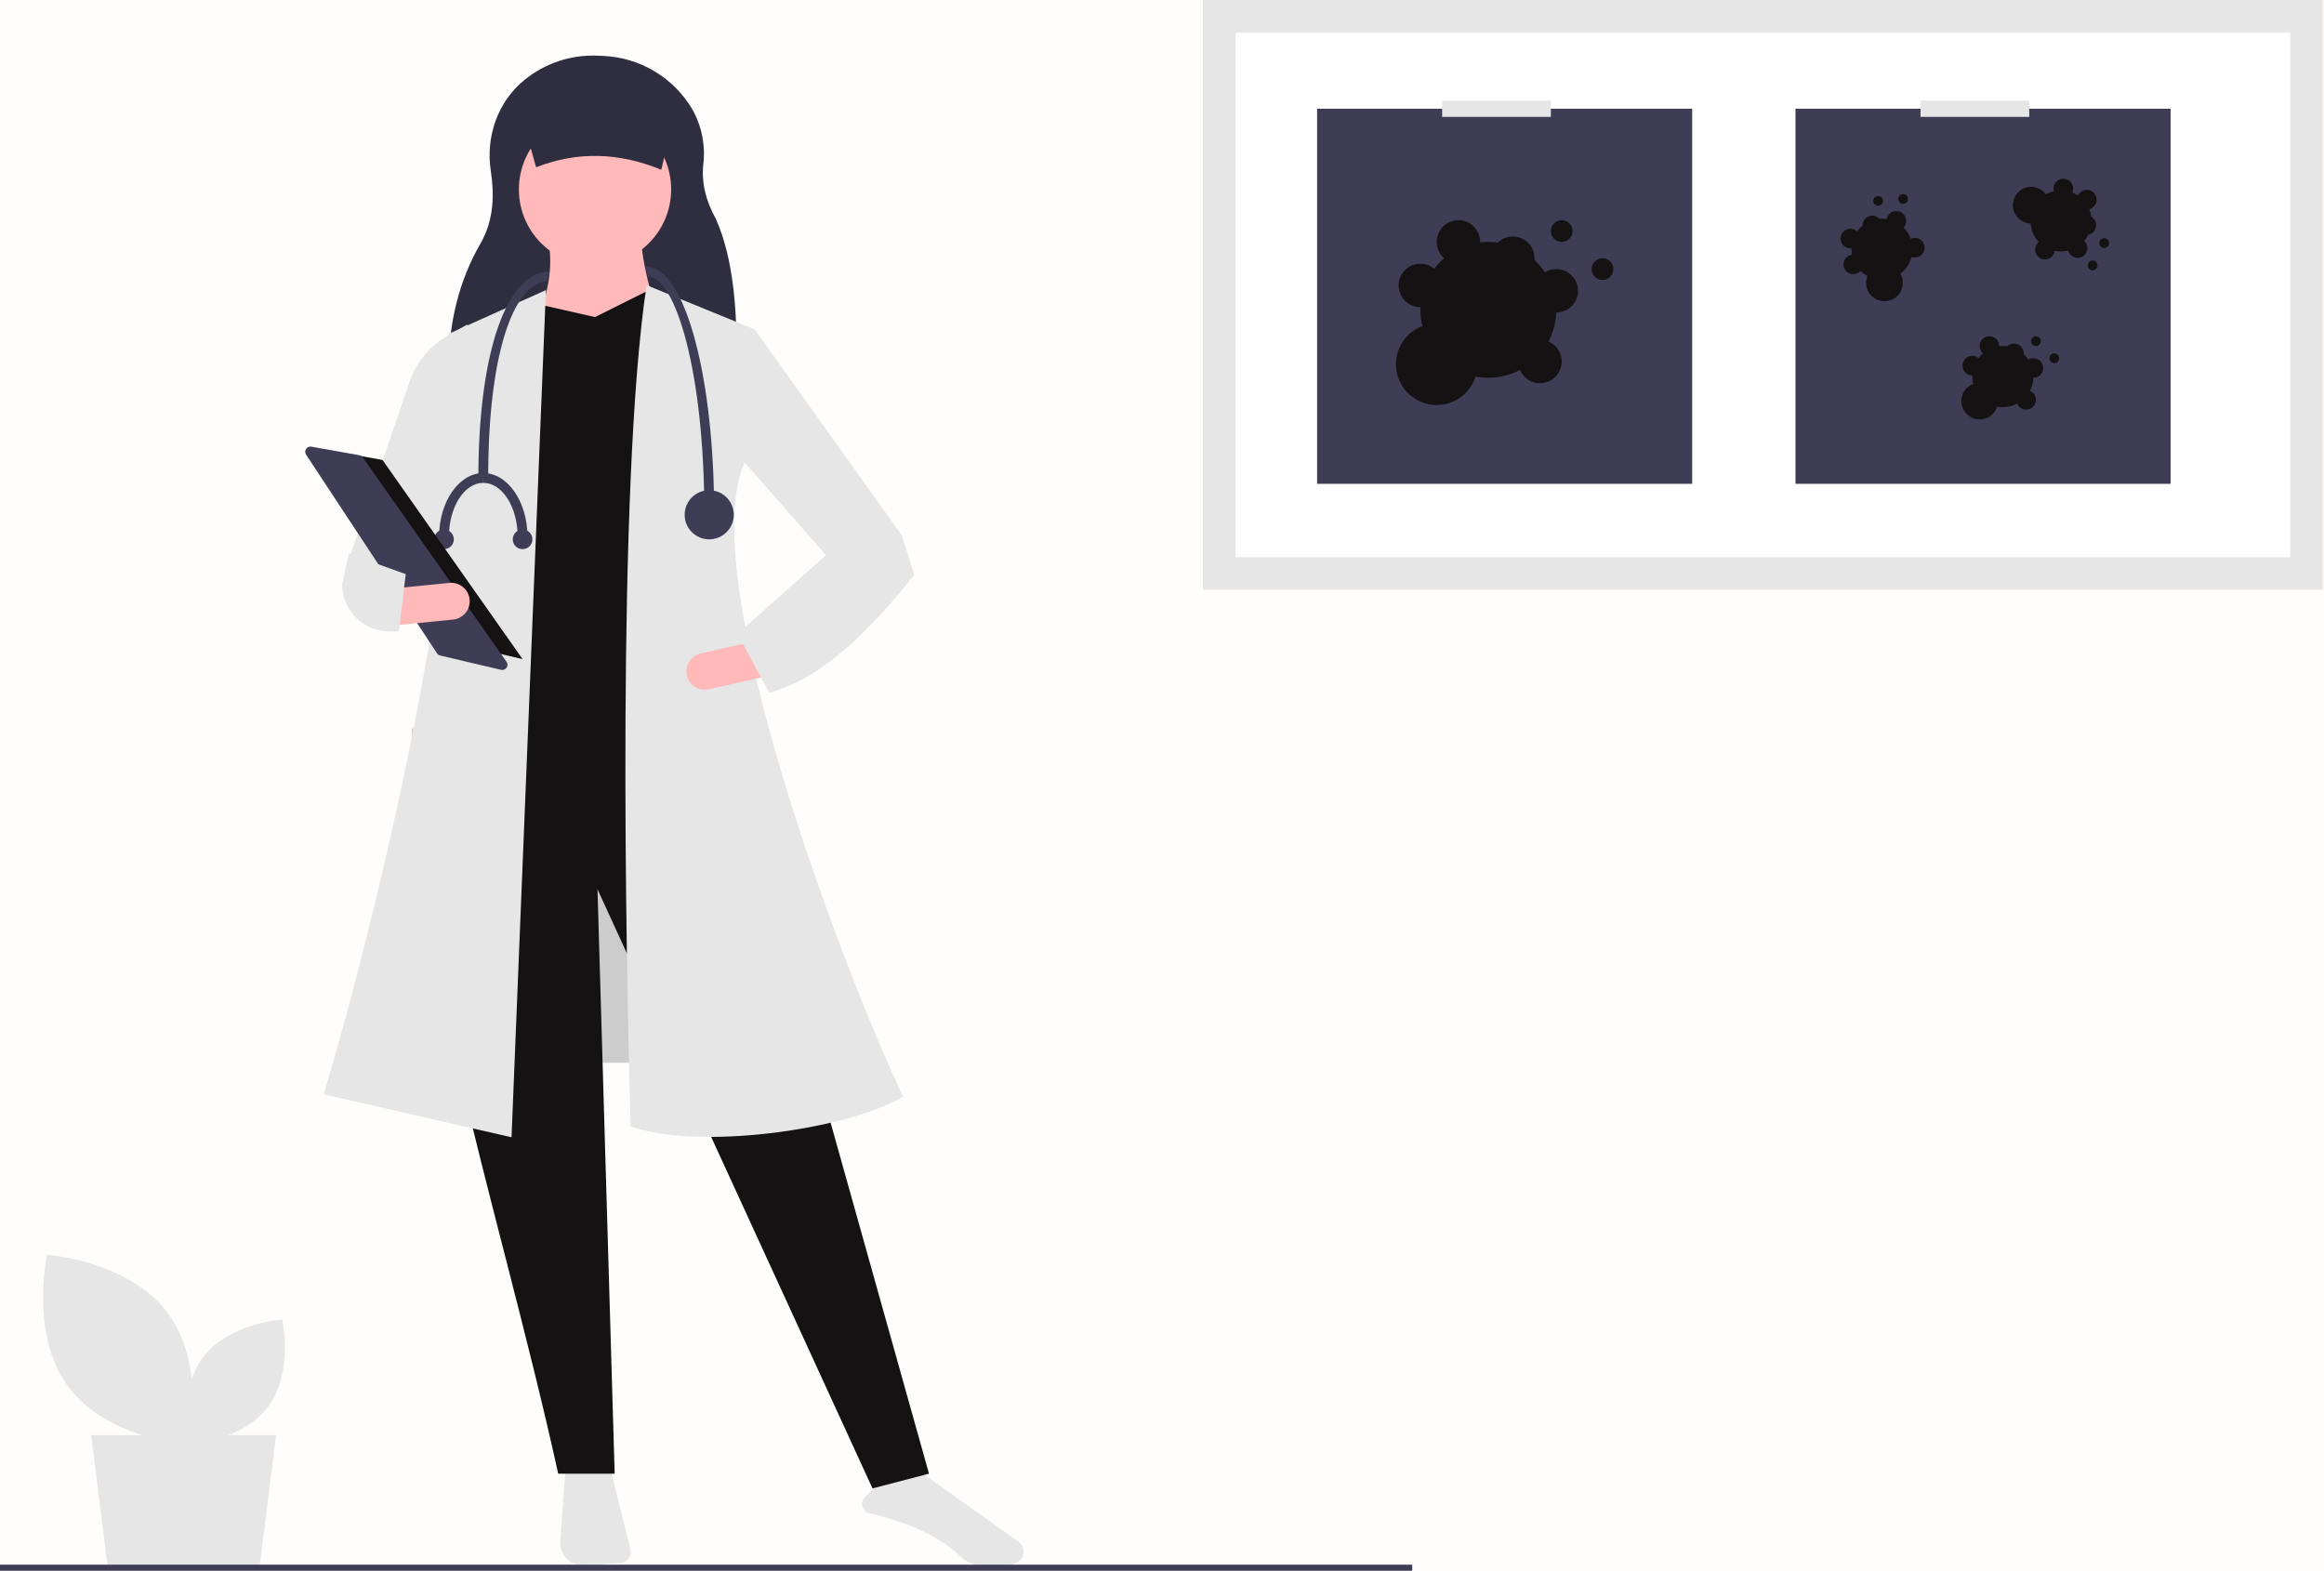 <svg width="855" height="578" viewBox="0 0 855 578" fill="none" xmlns="http://www.w3.org/2000/svg">
<rect width="855" height="578" fill="#FFFCFC"/>
<g id="doctor 1" clip-path="url(#clip0)">
<path id="Vector" d="M261.557 268H151.557V391H261.557V268Z" fill="#CCCCCC"/>
<path id="Vector_2" d="M95.557 576H39.557L33.557 528H101.557L95.557 576Z" fill="#E6E6E6"/>
<path id="Vector_3" d="M208.007 541.232L206.117 567.067C206.032 568.237 206.197 569.411 206.603 570.511C207.008 571.611 207.644 572.612 208.468 573.446C209.292 574.281 210.285 574.929 211.38 575.348C212.475 575.767 213.647 575.947 214.817 575.877L228.087 575.073C228.702 575.035 229.301 574.863 229.842 574.568C230.383 574.273 230.852 573.863 231.216 573.366C231.58 572.869 231.83 572.298 231.949 571.694C232.068 571.089 232.052 570.466 231.902 569.868L224.537 540.406L208.007 541.232Z" fill="#E6E6E6"/>
<path id="Vector_4" d="M319.003 556.509C334.62 560.163 345.777 565.356 353.106 572.384C355.716 574.867 359.131 576.331 362.729 576.509C367.326 576.751 371.084 576.236 373.909 574.974H373.909C374.633 574.655 375.258 574.148 375.719 573.506C376.181 572.864 376.462 572.111 376.534 571.323C376.619 570.523 376.489 569.715 376.157 568.982C375.825 568.25 375.303 567.619 374.645 567.156L337.606 540.802L321.873 547.096L318.202 550.766C317.805 551.163 317.505 551.648 317.327 552.18C317.148 552.713 317.096 553.28 317.173 553.837C317.251 554.393 317.456 554.924 317.774 555.388C318.091 555.852 318.512 556.236 319.003 556.509H319.003Z" fill="#E6E6E6"/>
<path id="Vector_5" d="M270.94 134.695L165.067 133.714C165.333 118.294 168.921 103.151 176.764 89.6C181.914 80.701 181.803 71.016 180.562 62.856C178.646 50.264 183.101 37.381 192.999 29.365C200.563 23.229 210.11 20.07 219.842 20.483L221.897 20.569C228.594 20.848 235.113 22.804 240.856 26.258C246.6 29.712 251.383 34.554 254.768 40.339C258.208 46.515 259.595 53.624 258.729 60.64C258.058 67.241 259.664 73.91 263.42 80.642C269.9 95.424 271.303 114.34 270.94 134.695Z" fill="#2F2E41"/>
<path id="Vector_6" d="M341.775 542.176L320.996 547.597L219.813 327.161L226.137 542.176H205.358C183.154 441.018 143.067 324.27 161.09 287.41L268.597 281.086L341.775 542.176Z" fill="#141212"/>
<path id="Vector_7" d="M218.909 97.691C234.376 97.691 246.915 85.152 246.915 69.685C246.915 54.218 234.376 41.679 218.909 41.679C203.442 41.679 190.903 54.218 190.903 69.685C190.903 85.152 203.442 97.691 218.909 97.691Z" fill="#FFB9B9"/>
<path id="Vector_8" d="M243.302 121.18L197.227 118.47C201.742 108.106 203.546 98.126 201.744 88.657H236.074C235.996 95.928 239.614 108.504 243.302 121.18Z" fill="#FFB9B9"/>
<path id="Vector_9" d="M272.211 289.217L171.028 296.445L181.417 117.115L199.034 112.146L218.909 116.663L238.784 106.725L251.432 111.243L272.211 289.217Z" fill="#141212"/>
<path id="Vector_10" d="M188.193 418.407L119.081 402.597C139.631 334.449 176.654 178.546 164.704 122.987L200.841 106.725L188.193 418.407Z" fill="#E6E6E6"/>
<path id="Vector_11" d="M154.766 221.46L128.567 205.199L150.91 139.759C153.402 133.007 158.175 127.337 164.404 123.731L171.931 119.373L167.414 185.323L154.766 221.46Z" fill="#E6E6E6"/>
<path id="Vector_12" d="M332.289 403.501C310.476 416.121 255.95 423.156 232.009 414.342C230.247 352.769 226.792 178.603 237.881 104.919L277.632 121.18L274.018 169.965C255.014 211.698 310.198 357.054 332.289 403.501Z" fill="#E6E6E6"/>
<path id="Vector_13" d="M329.127 213.33L304.734 205.199L272.211 168.158L277.632 121.18L331.837 197.068L329.127 213.33Z" fill="#E6E6E6"/>
<path id="Vector_14" d="M252.681 248.494C253.08 250.245 254.158 251.767 255.677 252.725C257.196 253.684 259.034 254 260.786 253.606L281.492 248.917L278.5 235.7L257.793 240.389C256.041 240.786 254.518 241.863 253.559 243.383C252.6 244.903 252.285 246.741 252.681 248.494V248.494Z" fill="#FFB9B9"/>
<path id="Vector_15" d="M243.302 62.458C227.746 56.061 212.382 55.598 197.227 61.554L190.903 38.969H248.722L243.302 62.458Z" fill="#2F2E41"/>
<path id="Vector_16" d="M271.308 233.205L283.052 254.887C302.806 249.378 319.926 232.008 336.354 211.523L331.837 197.068L303.831 204.295L271.308 233.205Z" fill="#E6E6E6"/>
<path id="Vector_17" d="M262.725 188.485H259.111C259.111 137.375 248.588 101.757 238.333 101.757L237.429 98.143C246.626 98.143 252.49 112.967 255.789 125.403C260.262 142.263 262.725 164.666 262.725 188.485Z" fill="#3F3D56"/>
<path id="Vector_18" d="M179.61 175.837H175.996C175.996 129.028 186.593 99.95 202.196 99.95L201.292 103.563C190.5 103.563 179.61 125.911 179.61 175.837Z" fill="#3F3D56"/>
<path id="Vector_19" d="M260.918 198.423C265.908 198.423 269.953 194.378 269.953 189.389C269.953 184.399 265.908 180.355 260.918 180.355C255.929 180.355 251.884 184.399 251.884 189.389C251.884 194.378 255.929 198.423 260.918 198.423Z" fill="#3F3D56"/>
<path id="Vector_20" d="M165.155 197.52H161.542C161.542 184.568 168.836 174.031 177.803 174.031V177.644C170.829 177.644 165.155 186.56 165.155 197.52Z" fill="#3F3D56"/>
<path id="Vector_21" d="M194.065 197.52H190.451C190.451 186.56 184.777 177.644 177.803 177.644V174.031C186.77 174.031 194.065 184.568 194.065 197.52Z" fill="#3F3D56"/>
<path id="Vector_22" d="M192.258 202.037C194.254 202.037 195.872 200.419 195.872 198.423C195.872 196.427 194.254 194.809 192.258 194.809C190.262 194.809 188.644 196.427 188.644 198.423C188.644 200.419 190.262 202.037 192.258 202.037Z" fill="#3F3D56"/>
<path id="Vector_23" d="M163.348 202.037C165.344 202.037 166.962 200.419 166.962 198.423C166.962 196.427 165.344 194.809 163.348 194.809C161.353 194.809 159.735 196.427 159.735 198.423C159.735 200.419 161.353 202.037 163.348 202.037Z" fill="#3F3D56"/>
<path id="Vector_24" d="M118.177 165.193L140.724 169.219L192.258 242.495L164.88 236.053L118.177 165.193Z" fill="#141212"/>
<path id="Vector_25" d="M114.178 164.296C113.834 164.301 113.498 164.398 113.205 164.578C112.912 164.757 112.673 165.012 112.512 165.316C112.351 165.619 112.275 165.961 112.291 166.304C112.307 166.647 112.416 166.98 112.604 167.267L160.776 240.355C161.045 240.763 161.46 241.053 161.936 241.165L184.349 246.438C184.727 246.527 185.123 246.499 185.484 246.358C185.846 246.217 186.156 245.969 186.373 245.647C186.591 245.325 186.705 244.945 186.702 244.557C186.698 244.169 186.576 243.791 186.353 243.474L133.464 168.272C133.321 168.067 133.138 167.892 132.927 167.758C132.716 167.624 132.481 167.532 132.235 167.489L114.539 164.329C114.42 164.307 114.299 164.296 114.178 164.296V164.296Z" fill="#3F3D56"/>
<path id="Vector_26" d="M144.227 216.553L145.566 230.038L166.693 227.941C168.481 227.764 170.125 226.883 171.264 225.493C172.403 224.103 172.944 222.317 172.766 220.529C172.589 218.741 171.708 217.096 170.318 215.957C168.928 214.819 167.142 214.278 165.354 214.456L144.227 216.553Z" fill="#FFB9B9"/>
<path id="Vector_27" d="M125.857 214.991C125.887 219.589 127.734 223.989 130.995 227.231C134.255 230.474 138.665 232.296 143.263 232.302H146.737L149.266 211.226L128.326 203.688L125.857 214.991Z" fill="#E6E6E6"/>
<path id="Vector_28" d="M854.557 0H442.557V217H854.557V0Z" fill="#E6E6E6"/>
<path id="Vector_29" d="M454.557 205H842.557V12H454.557V205Z" fill="white"/>
<path id="Vector_30" d="M622.557 40H484.557V178H622.557V40Z" fill="#3F3D56"/>
<g id="big-virus">
<path id="Vector_31" d="M589.557 103C591.766 103 593.557 101.209 593.557 99C593.557 96.791 591.766 95 589.557 95C587.348 95 585.557 96.791 585.557 99C585.557 101.209 587.348 103 589.557 103Z" fill="#141212"/>
<path id="Vector_32" d="M574.557 89C576.766 89 578.557 87.209 578.557 85C578.557 82.791 576.766 81 574.557 81C572.348 81 570.557 82.791 570.557 85C570.557 87.209 572.348 89 574.557 89Z" fill="#141212"/>
<path id="Vector_33" d="M572.557 99C571.085 99 569.642 99.409 568.389 100.181C567.285 98.521 565.988 96.998 564.524 95.645C564.541 95.432 564.557 95.218 564.557 95C564.558 93.43 564.097 91.895 563.231 90.586C562.366 89.276 561.134 88.251 559.689 87.637C558.244 87.023 556.651 86.848 555.108 87.133C553.564 87.419 552.139 88.153 551.01 89.243C548.868 88.939 546.694 88.92 544.547 89.187C544.549 89.124 544.557 89.063 544.557 89C544.558 87.661 544.224 86.343 543.584 85.167C542.944 83.99 542.019 82.994 540.894 82.268C539.769 81.542 538.479 81.11 537.144 81.012C535.808 80.913 534.47 81.152 533.25 81.705C532.031 82.259 530.97 83.109 530.165 84.179C529.36 85.249 528.836 86.504 528.641 87.829C528.447 89.154 528.588 90.506 529.052 91.762C529.516 93.018 530.288 94.138 531.297 95.018C529.958 96.165 528.743 97.45 527.673 98.852C526.685 98.03 525.515 97.458 524.259 97.185C523.004 96.911 521.702 96.944 520.462 97.28C519.222 97.617 518.081 98.246 517.137 99.117C516.192 99.987 515.47 101.072 515.033 102.28C514.597 103.488 514.457 104.784 514.627 106.057C514.796 107.331 515.27 108.544 516.008 109.596C516.746 110.647 517.727 111.506 518.866 112.098C520.006 112.691 521.272 113 522.557 113L522.582 112.999C522.569 113.331 522.557 113.664 522.557 114C522.557 116.013 522.8 118.018 523.28 119.973C520.903 120.868 518.791 122.352 517.145 124.286C515.498 126.22 514.369 128.541 513.865 131.031C513.361 133.521 513.498 136.098 514.262 138.52C515.027 140.943 516.395 143.131 518.237 144.88C520.08 146.629 522.336 147.881 524.795 148.519C527.254 149.157 529.835 149.16 532.295 148.528C534.755 147.895 537.014 146.648 538.861 144.903C540.707 143.158 542.079 140.972 542.849 138.551C548.414 139.621 554.177 138.766 559.192 136.127C559.704 137.332 560.504 138.394 561.522 139.218C562.54 140.042 563.744 140.603 565.03 140.853C566.316 141.103 567.643 141.033 568.895 140.65C570.148 140.267 571.287 139.583 572.213 138.657C573.139 137.731 573.824 136.591 574.207 135.339C574.59 134.086 574.66 132.759 574.41 131.473C574.16 130.188 573.598 128.983 572.774 127.965C571.95 126.947 570.889 126.147 569.684 125.635C571.416 122.347 572.389 118.712 572.531 114.999L572.557 115C574.678 115 576.713 114.157 578.213 112.657C579.714 111.157 580.557 109.122 580.557 107C580.557 104.878 579.714 102.843 578.213 101.343C576.713 99.843 574.678 99 572.557 99V99Z" fill="#141212"/>
</g>
<path id="Vector_34" d="M570.557 37H530.557V43H570.557V37Z" fill="#E6E6E6"/>
<path id="Vector_35" d="M798.557 40H660.557V178H798.557V40Z" fill="#3F3D56"/>
<g id="small-viruses">
<path id="Vector_36" d="M755.757 133.6C756.751 133.6 757.557 132.794 757.557 131.8C757.557 130.806 756.751 130 755.757 130C754.763 130 753.957 130.806 753.957 131.8C753.957 132.794 754.763 133.6 755.757 133.6Z" fill="#141212"/>
<path id="Vector_37" d="M749.007 127.3C750.001 127.3 750.807 126.494 750.807 125.5C750.807 124.506 750.001 123.7 749.007 123.7C748.013 123.7 747.207 124.506 747.207 125.5C747.207 126.494 748.013 127.3 749.007 127.3Z" fill="#141212"/>
<path id="Vector_38" d="M748.107 131.8C747.444 131.8 746.795 131.984 746.231 132.331C745.734 131.584 745.151 130.899 744.492 130.29C744.5 130.194 744.507 130.098 744.507 130C744.507 129.294 744.3 128.603 743.91 128.014C743.521 127.424 742.966 126.963 742.316 126.687C741.666 126.41 740.949 126.332 740.255 126.46C739.56 126.589 738.919 126.919 738.411 127.409C737.447 127.273 736.469 127.264 735.502 127.384C735.503 127.356 735.507 127.328 735.507 127.3C735.507 126.697 735.357 126.104 735.069 125.575C734.781 125.046 734.365 124.597 733.858 124.27C733.352 123.944 732.772 123.749 732.171 123.705C731.57 123.661 730.967 123.768 730.419 124.017C729.87 124.266 729.393 124.649 729.03 125.131C728.668 125.612 728.432 126.177 728.345 126.773C728.257 127.369 728.321 127.978 728.53 128.543C728.739 129.108 729.086 129.612 729.54 130.008C728.937 130.524 728.391 131.103 727.909 131.733C727.465 131.364 726.938 131.106 726.373 130.983C725.808 130.86 725.222 130.875 724.664 131.026C724.106 131.177 723.593 131.461 723.168 131.853C722.742 132.244 722.418 132.733 722.221 133.276C722.025 133.82 721.962 134.403 722.038 134.976C722.115 135.549 722.328 136.095 722.66 136.568C722.992 137.041 723.433 137.428 723.946 137.694C724.459 137.961 725.029 138.1 725.607 138.1L725.618 138.099C725.612 138.249 725.607 138.399 725.607 138.55C725.607 139.456 725.716 140.358 725.932 141.238C724.862 141.64 723.912 142.308 723.171 143.179C722.43 144.049 721.922 145.093 721.695 146.214C721.469 147.334 721.53 148.494 721.874 149.584C722.218 150.674 722.834 151.659 723.663 152.446C724.492 153.233 725.507 153.797 726.614 154.084C727.72 154.371 728.882 154.372 729.989 154.087C731.096 153.803 732.113 153.241 732.943 152.456C733.774 151.671 734.392 150.687 734.738 149.598C737.242 150.079 739.836 149.695 742.092 148.507C742.323 149.05 742.683 149.527 743.141 149.898C743.599 150.269 744.141 150.522 744.72 150.634C745.298 150.746 745.895 150.715 746.459 150.543C747.023 150.37 747.535 150.062 747.952 149.645C748.369 149.229 748.677 148.716 748.849 148.152C749.022 147.589 749.053 146.992 748.941 146.413C748.828 145.834 748.575 145.292 748.205 144.834C747.834 144.376 747.356 144.016 746.814 143.786C747.593 142.306 748.031 140.671 748.095 138.999L748.107 139C749.061 139 749.977 138.621 750.652 137.946C751.327 137.27 751.707 136.355 751.707 135.4C751.707 134.445 751.327 133.53 750.652 132.854C749.977 132.179 749.061 131.8 748.107 131.8V131.8Z" fill="#141212"/>
<path id="Vector_39" d="M769.878 99.442C770.873 99.442 771.678 98.636 771.678 97.642C771.678 96.648 770.873 95.842 769.878 95.842C768.884 95.842 768.078 96.648 768.078 97.642C768.078 98.636 768.884 99.442 769.878 99.442Z" fill="#141212"/>
<path id="Vector_40" d="M774.113 91.237C775.107 91.237 775.913 90.431 775.913 89.437C775.913 88.442 775.107 87.637 774.113 87.637C773.119 87.637 772.313 88.442 772.313 89.437C772.313 90.431 773.119 91.237 774.113 91.237Z" fill="#141212"/>
<path id="Vector_41" d="M767.805 90.278C767.625 89.641 767.272 89.066 766.785 88.617C767.369 87.936 767.87 87.189 768.278 86.39C768.373 86.371 768.467 86.352 768.561 86.325C769.241 86.134 769.85 85.747 770.312 85.212C770.773 84.678 771.067 84.019 771.157 83.318C771.247 82.618 771.128 81.906 770.816 81.273C770.504 80.639 770.013 80.111 769.403 79.755C769.273 78.79 769.016 77.846 768.639 76.949C768.666 76.942 768.693 76.938 768.721 76.93C769.301 76.767 769.831 76.462 770.262 76.041C770.694 75.621 771.013 75.098 771.19 74.522C771.367 73.946 771.397 73.335 771.277 72.745C771.156 72.154 770.89 71.603 770.501 71.143C770.113 70.682 769.615 70.326 769.053 70.108C768.492 69.89 767.884 69.816 767.287 69.894C766.689 69.971 766.12 70.197 765.633 70.551C765.145 70.906 764.755 71.376 764.496 71.921C763.836 71.481 763.131 71.111 762.394 70.819C762.629 70.291 762.734 69.714 762.7 69.137C762.665 68.56 762.492 67.999 762.195 67.503C761.898 67.007 761.486 66.59 760.994 66.287C760.502 65.984 759.943 65.804 759.367 65.762C758.79 65.72 758.212 65.818 757.681 66.047C757.15 66.275 756.683 66.629 756.317 67.077C755.952 67.525 755.699 68.054 755.582 68.62C755.464 69.186 755.485 69.772 755.641 70.328L755.645 70.339C755.499 70.374 755.354 70.409 755.208 70.45C754.336 70.696 753.497 71.046 752.709 71.492C752.032 70.572 751.131 69.838 750.093 69.361C749.054 68.883 747.911 68.678 746.771 68.763C745.631 68.848 744.532 69.222 743.576 69.849C742.62 70.475 741.839 71.335 741.306 72.346C740.773 73.358 740.506 74.488 740.529 75.631C740.553 76.774 740.866 77.892 741.441 78.88C742.015 79.869 742.831 80.695 743.812 81.282C744.793 81.869 745.907 82.197 747.049 82.235C747.265 84.776 748.338 87.168 750.093 89.018C749.633 89.387 749.271 89.863 749.038 90.404C748.805 90.946 748.709 91.536 748.758 92.123C748.806 92.711 748.999 93.277 749.317 93.773C749.636 94.269 750.071 94.679 750.585 94.967C751.1 95.255 751.677 95.412 752.266 95.426C752.855 95.439 753.439 95.307 753.965 95.042C754.491 94.777 754.945 94.387 755.285 93.906C755.625 93.425 755.843 92.867 755.917 92.283C757.553 92.632 759.246 92.61 760.872 92.219L760.874 92.23C761.002 92.685 761.218 93.111 761.511 93.483C761.803 93.854 762.166 94.165 762.579 94.396C762.991 94.628 763.445 94.775 763.915 94.831C764.385 94.887 764.861 94.85 765.316 94.722C765.771 94.594 766.197 94.377 766.568 94.084C766.94 93.791 767.25 93.428 767.481 93.016C767.712 92.603 767.86 92.149 767.915 91.679C767.971 91.209 767.933 90.733 767.805 90.278V90.278Z" fill="#141212"/>
<path id="Vector_42" d="M700.162 74.981C701.156 74.981 701.962 74.176 701.962 73.181C701.962 72.187 701.156 71.382 700.162 71.382C699.168 71.382 698.362 72.187 698.362 73.181C698.362 74.176 699.168 74.981 700.162 74.981Z" fill="#141212"/>
<path id="Vector_43" d="M690.958 75.719C691.952 75.719 692.758 74.913 692.758 73.919C692.758 72.925 691.952 72.119 690.958 72.119C689.964 72.119 689.158 72.925 689.158 73.919C689.158 74.913 689.964 75.719 690.958 75.719Z" fill="#141212"/>
<path id="Vector_44" d="M695.004 78.831C694.557 79.32 694.256 79.924 694.132 80.575C693.245 80.438 692.346 80.407 691.452 80.483C691.386 80.412 691.32 80.342 691.247 80.276C690.726 79.8 690.076 79.487 689.378 79.377C688.68 79.268 687.966 79.366 687.323 79.66C686.681 79.954 686.14 80.43 685.766 81.03C685.393 81.629 685.204 82.326 685.224 83.032C684.473 83.651 683.807 84.368 683.245 85.162C683.224 85.143 683.206 85.122 683.185 85.103C682.741 84.696 682.201 84.407 681.616 84.263C681.031 84.119 680.419 84.124 679.837 84.277C679.254 84.431 678.719 84.728 678.281 85.142C677.844 85.556 677.517 86.074 677.331 86.647C677.145 87.22 677.105 87.831 677.217 88.423C677.328 89.015 677.586 89.57 677.967 90.036C678.349 90.503 678.841 90.866 679.399 91.093C679.957 91.32 680.564 91.403 681.162 91.335C681.137 92.128 681.196 92.922 681.337 93.703C680.764 93.781 680.219 93.997 679.747 94.331C679.275 94.665 678.891 95.108 678.627 95.622C678.362 96.136 678.226 96.707 678.228 97.285C678.231 97.863 678.372 98.432 678.641 98.943C678.91 99.455 679.299 99.894 679.773 100.224C680.248 100.554 680.795 100.765 681.368 100.839C681.942 100.913 682.524 100.847 683.067 100.648C683.61 100.449 684.097 100.123 684.486 99.696L684.494 99.687C684.6 99.792 684.707 99.897 684.819 99.999C685.488 100.61 686.228 101.137 687.023 101.571C686.599 102.632 686.452 103.784 686.595 104.918C686.738 106.053 687.167 107.132 687.842 108.055C688.516 108.978 689.414 109.714 690.451 110.195C691.488 110.676 692.631 110.885 693.771 110.804C694.911 110.722 696.012 110.352 696.97 109.728C697.928 109.105 698.712 108.248 699.248 107.238C699.784 106.229 700.055 105.1 700.035 103.957C700.016 102.814 699.706 101.694 699.135 100.704C701.179 99.179 702.643 97.004 703.287 94.537C703.843 94.733 704.439 94.789 705.022 94.701C705.604 94.612 706.156 94.382 706.63 94.031C707.103 93.68 707.482 93.217 707.735 92.685C707.988 92.152 708.106 91.566 708.079 90.977C708.052 90.388 707.881 89.815 707.581 89.308C707.281 88.801 706.861 88.375 706.358 88.068C705.855 87.761 705.284 87.582 704.696 87.547C704.108 87.512 703.52 87.622 702.984 87.867C702.417 86.294 701.504 84.868 700.313 83.694L700.321 83.686C700.641 83.337 700.888 82.928 701.05 82.483C701.211 82.038 701.284 81.566 701.262 81.094C701.241 80.621 701.127 80.157 700.927 79.728C700.726 79.3 700.443 78.915 700.093 78.596C699.744 78.277 699.335 78.03 698.89 77.869C698.445 77.708 697.973 77.637 697.5 77.659C697.027 77.68 696.563 77.795 696.135 77.996C695.707 78.198 695.323 78.481 695.004 78.831V78.831Z" fill="#141212"/>
</g>
<path id="Vector_45" d="M746.557 37H706.557V43H746.557V37Z" fill="#E6E6E6"/>
<path id="Vector_46" d="M25.176 510.243C39.596 529.554 69.528 531.587 69.528 531.587C69.528 531.587 76.082 502.31 61.662 482.999C47.243 463.688 17.31 461.655 17.31 461.655C17.31 461.655 10.757 490.932 25.176 510.243Z" fill="#E6E6E6"/>
<path id="Vector_47" d="M98.633 517.503C89.118 530.245 69.367 531.587 69.367 531.587C69.367 531.587 65.042 512.268 74.557 499.525C84.072 486.782 103.824 485.441 103.824 485.441C103.824 485.441 108.148 504.76 98.633 517.503Z" fill="#E6E6E6"/>
<path id="Vector_48" d="M519.557 575.656H0V577.897H519.557V575.656Z" fill="#3F3D56"/>
</g>
<defs>
<clipPath id="clip0">
<rect width="854.557" height="577.897" fill="white"/>
</clipPath>
</defs>
</svg>
